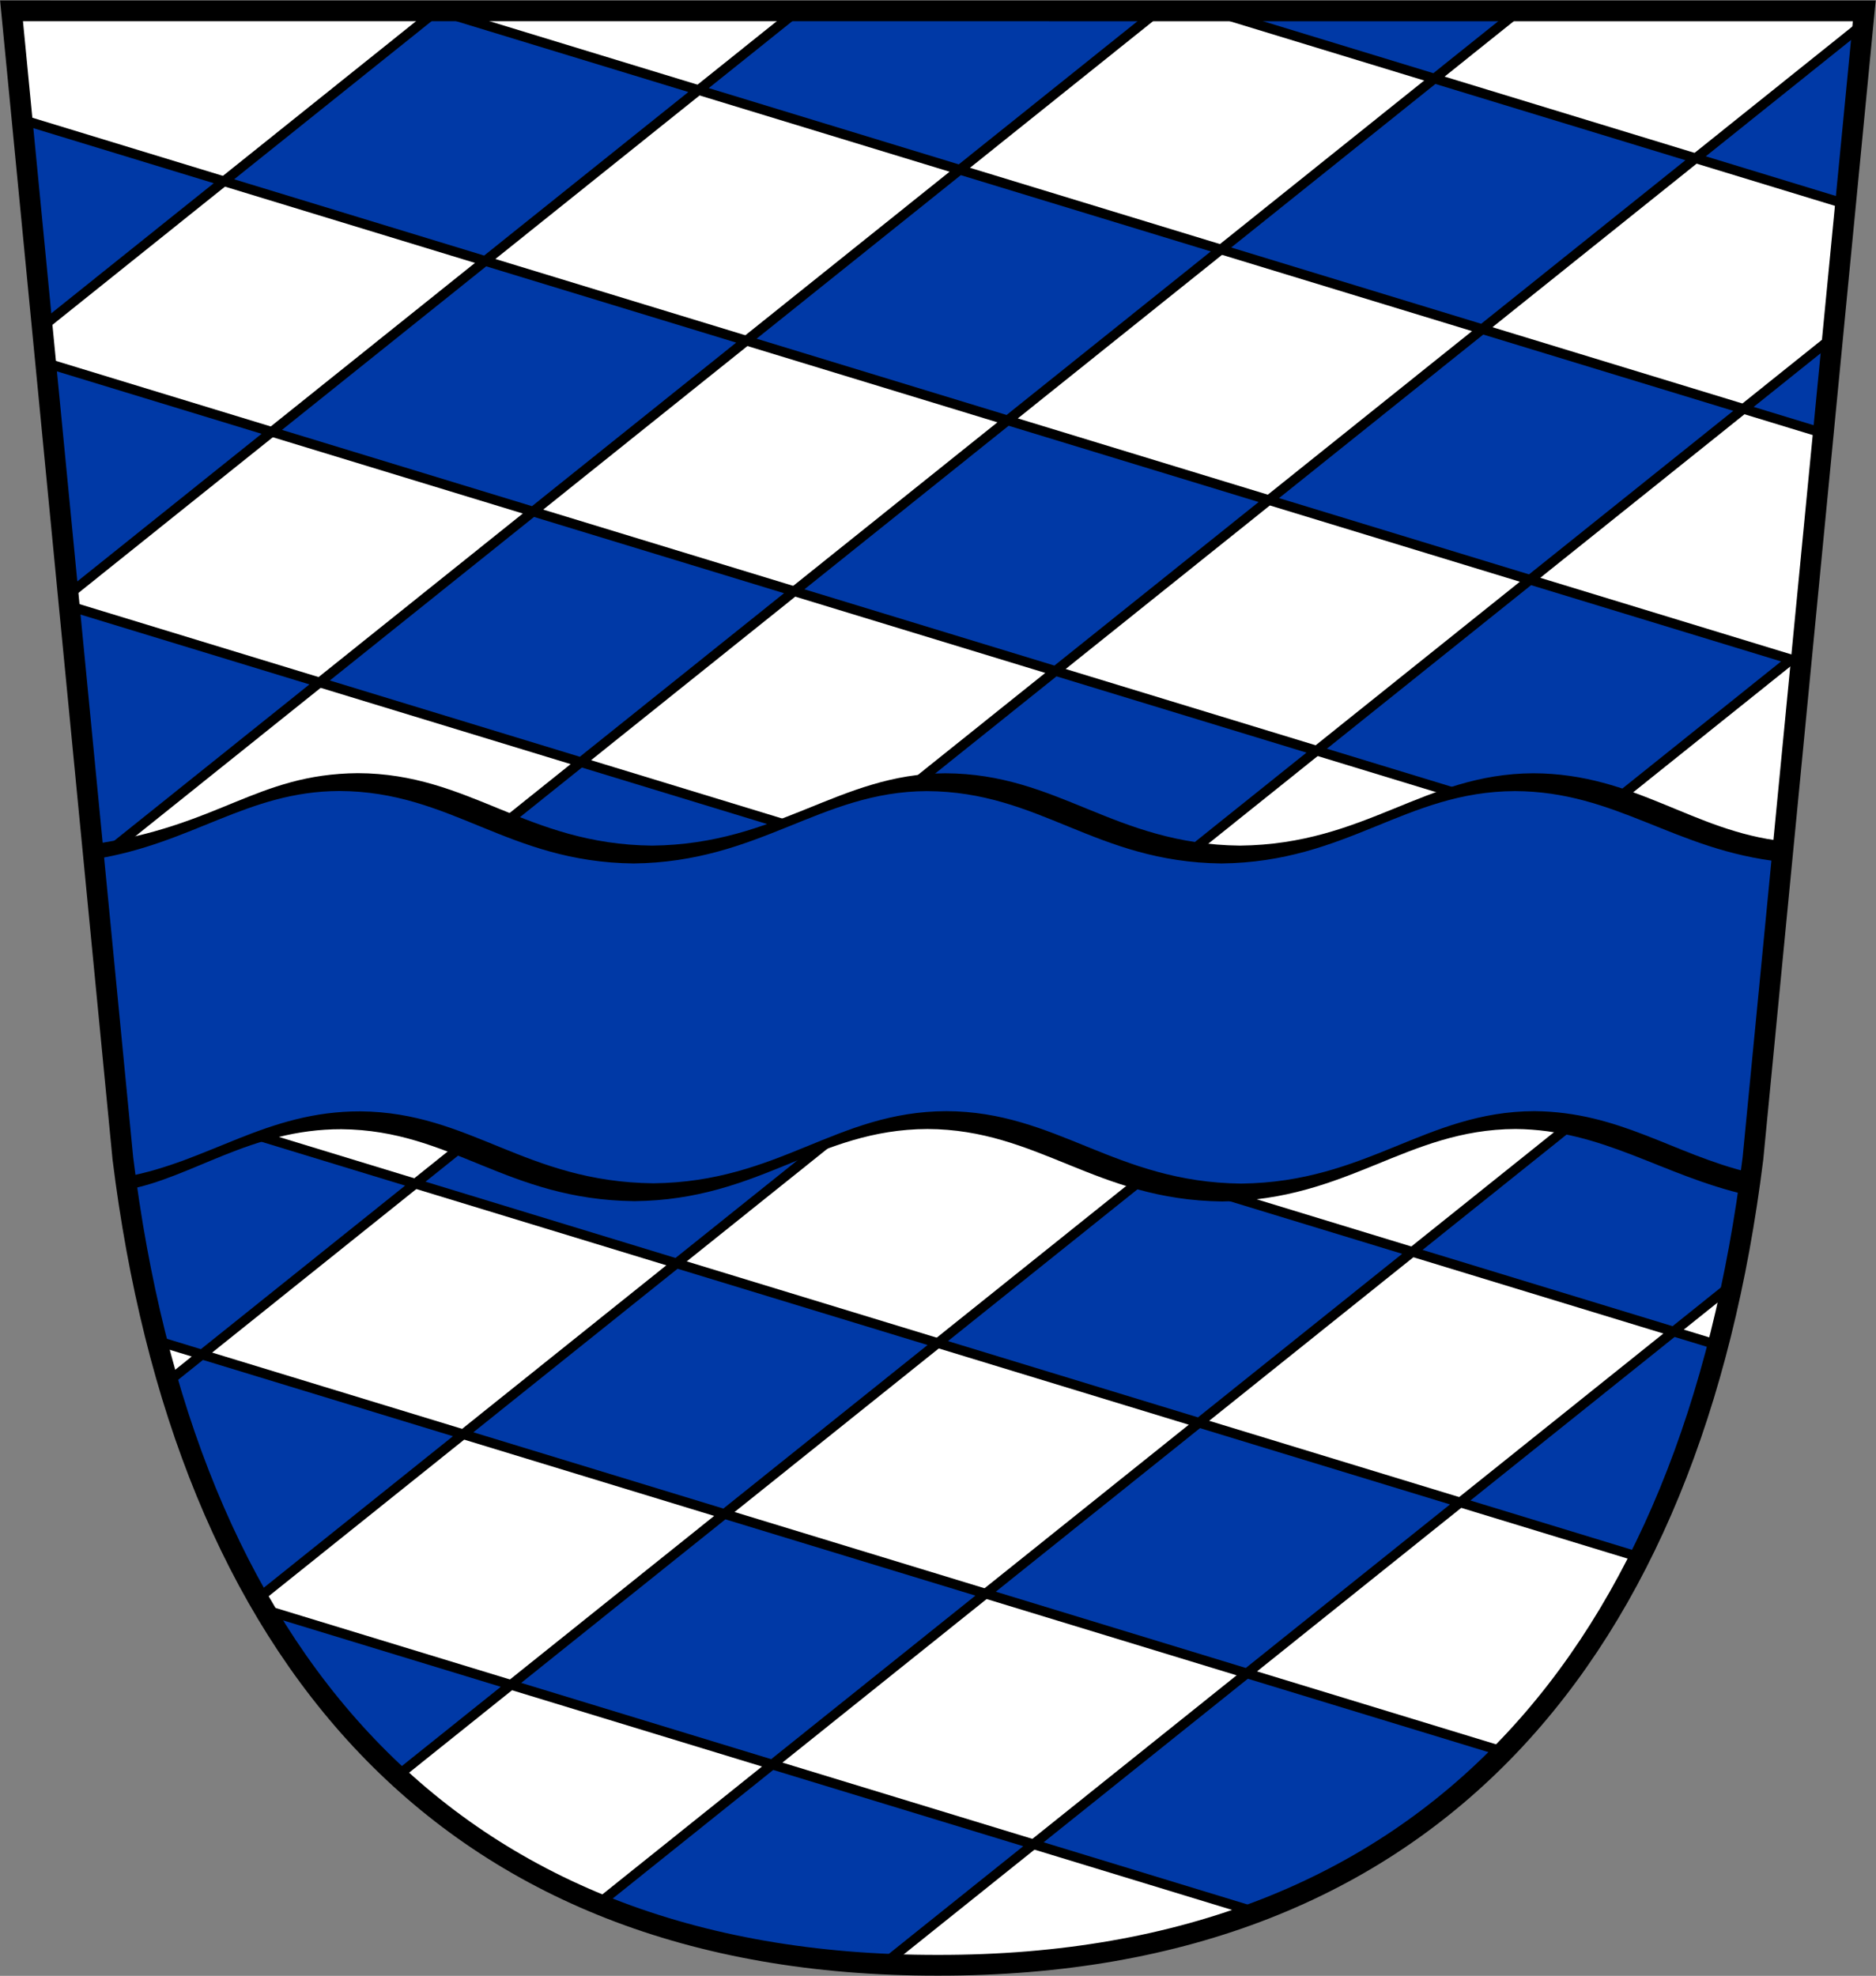 <svg width="1205" height="1269" version="1.1" xmlns="http://www.w3.org/2000/svg" xmlns:xlink="http://www.w3.org/1999/xlink">
<rect width="100%" height="100%" fill="#808080" stroke="none"/>
<clipPath id="clipShield"><path id="shield" d="M7.41 6.97l1190.06.01-71.51 737.04c-39.18 315.86-205.22 518.66-523.52 518.19-318.3.47-484.34-202.33-523.52-518.19Z"/></clipPath>
<use xlink:href="#shield" fill="#FFF"/>
<g clip-path="url(#clipShield)">
<g fill="#0039A6" stroke="#000" stroke-width=".043" transform="matrix(167.79,51.19,-137.06,109.76,-23.94,65.22)">
<g id="square16">
<path id="square8" d="m0 0h1v1h-1zm1 1h1v1h-1zm1 1h1v1h-1zm1 1h1v1h-1zm1 1h1v1h-1zm1 1h1v1h-1zm1 1h1v1h-1zm1 1h1v1h-1z"/>
<use xlink:href="#square8" x="1" y="-1"/>
</g>
<use xlink:href="#square16" x="2" y="-2"/>
<path d="m5-3h1v1h-1zm1 1h1v1h-1z"/>
</g>
</g>
<path d="M81.03 764.18c41.97-7.48 80.03-39.04 138.29-38.93 70.85.61 105.82 45.31 188.26 46.21 81.11-.9 116.94-46.05 188.13-46.34 71.18.27 108.21 45.62 189.33 46.53 81.11-.9 118.27-46.26 188.46-46.54 56.73.55 93.78 29.86 149.07 42.45l23.16-227.24c-58.57-6.35-95.43-43.45-160.76-43.68-70.52.28-107.42 45.57-188.53 46.47-81.12-.9-116.43-46.19-189.28-46.46-68.51.28-107.22 45.56-188.33 46.46-81.1-.9-116.8-46.26-188.98-46.54-65.54.58-89.08 34.32-171.1 45.76Z"/>
<path d="M80.61 755.84c53.64-9.81 90.56-42.17 150.82-42.06 70.85.61 105.82 45.31 188.26 46.21 81.11-.9 116.94-46.05 188.13-46.34 71.18.27 108.21 45.62 189.33 46.53 81.11-.9 118.27-46.26 188.46-46.54 55.06.55 88.91 27.53 138.2 39.45l20.32-199.59c-68.57-7.35-105.7-45.18-171.03-45.41-70.52.28-107.42 45.57-188.53 46.47-81.12-.9-116.43-46.19-189.28-46.46-68.51.28-107.22 45.56-188.33 46.46-81.1-.9-116.8-46.26-188.98-46.54-59.21.25-94.08 33.65-157.1 43.76Z" fill="#0039A6"/>
<use xlink:href="#shield" fill="none" stroke="#000" stroke-width="13.33"/>
</svg>
